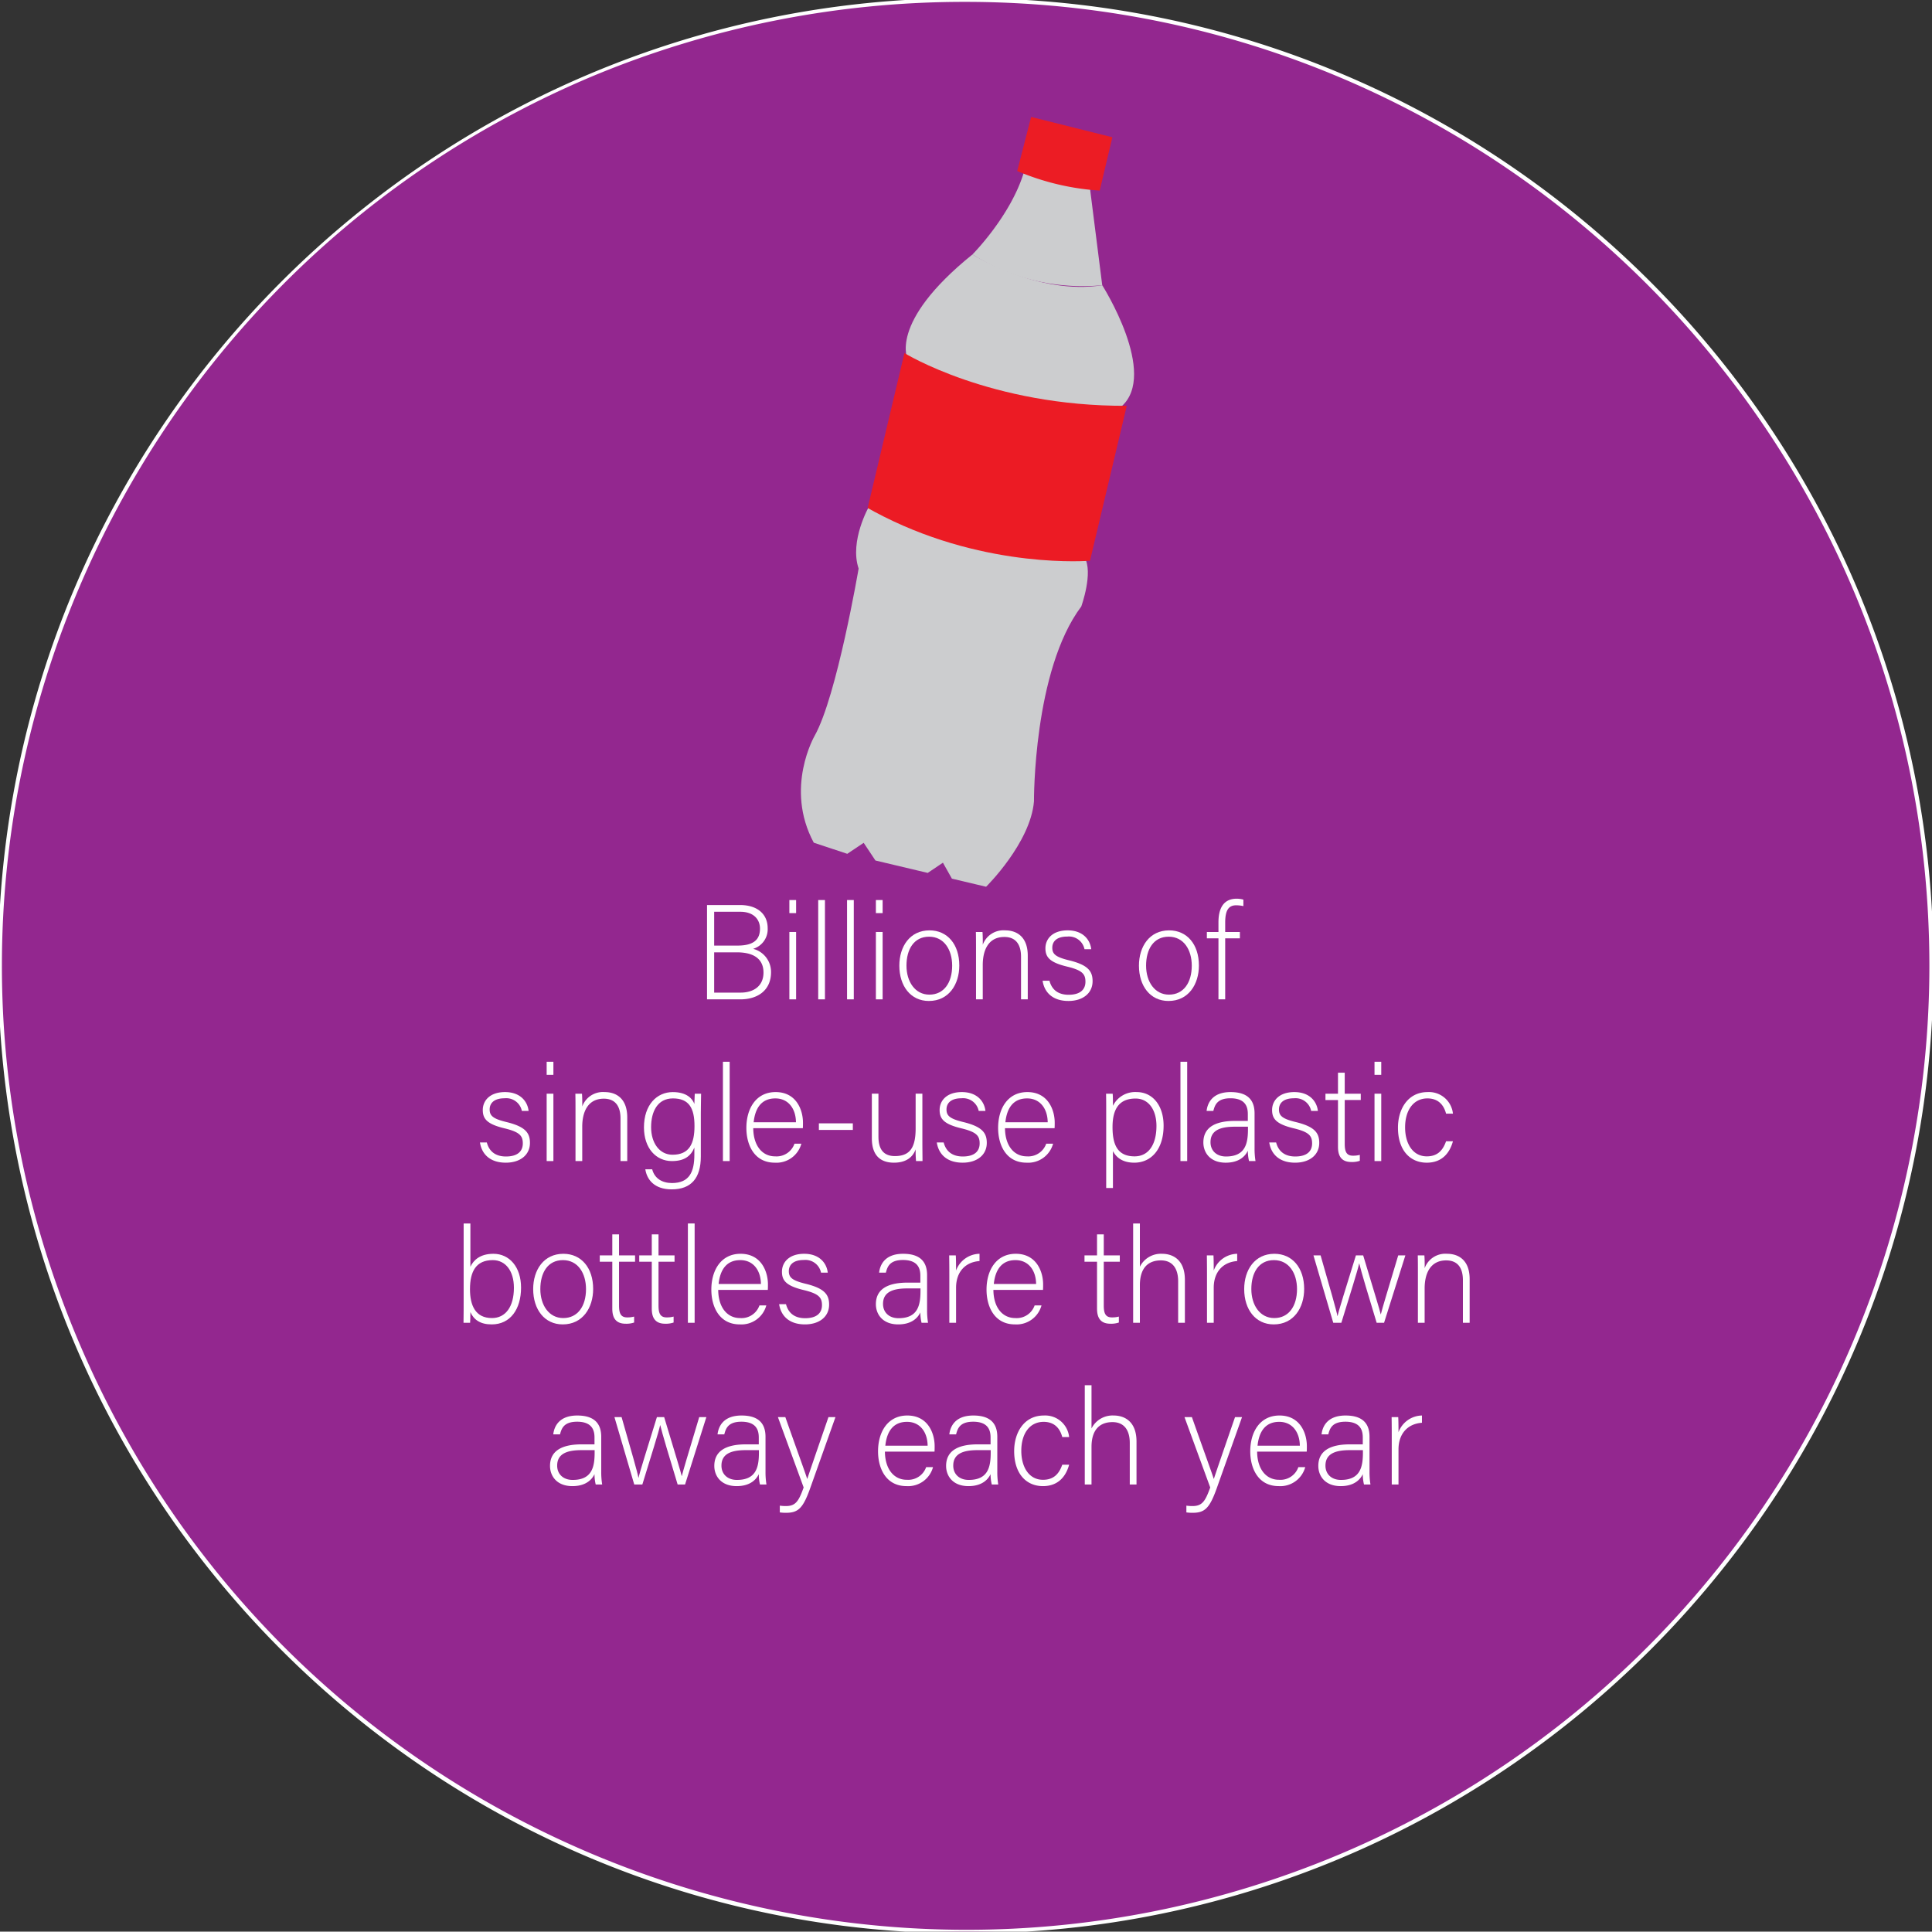 <svg id="Layer_1" data-name="Layer 1" xmlns="http://www.w3.org/2000/svg" viewBox="0 0 516.1 516.001"><rect x="0" y="0" width="516.1" height="516.001" fill="#333333" stroke="none"/><defs><style>.cls-1{fill:#93278f;}.cls-2{fill:#fff;}.cls-3{fill:#2e3192;}.cls-4{fill:#cccdcf;}.cls-5{fill:#ec1b24;}.cls-6{fill:#ec1c24;}</style></defs><title>soda2</title><path class="cls-1" d="M258,515.999c-142.5,0-258-115.5-258-258a257.961,257.961,0,0,1,75.6-182.4c100.8-100.8,264.1-100.8,364.9,0s100.8,264.1,0,364.9A256.498,256.498,0,0,1,258,515.999Z"/><path class="cls-2" d="M258,.5C400.3.6,515.5,116,515.4,258.2a257.624,257.624,0,0,1-157.2,237C227.1,550.5,76.1,489,20.8,357.9-34.4,227,26.9,76,157.7,20.6A258.099,258.099,0,0,1,258,.5m0-1C115.2-.5-.5,115.2-.5,258S115.2,516.5,258,516.5,516.5,400.8,516.5,258,400.8-.5,258-.5Z"/><path class="cls-2" d="M188.871,241.762h8.783c4.823,0,7.415,2.556,7.415,6.191a5.445,5.445,0,0,1-3.888,5.508,6.37,6.37,0,0,1,4.788,6.227c0,5.04-3.78,7.271-8.171,7.271h-8.928Zm8.136,10.835c4.355,0,6.011-1.62,6.011-4.535,0-2.483-1.728-4.5-5.255-4.5h-6.983v9.035Zm-6.228,12.562h7.091c3.312,0,6.084-1.656,6.084-5.363,0-3.203-2.052-5.399-7.128-5.399H190.779Z"/><path class="cls-2" d="M210.867,240.431h1.8v3.491h-1.8Zm0,8.53h1.8v17.998h-1.8Z"/><path class="cls-2" d="M218.571,266.959V240.431h1.8V266.959Z"/><path class="cls-2" d="M226.274,266.959V240.431h1.8V266.959Z"/><path class="cls-2" d="M233.979,240.431h1.8v3.491h-1.8Zm0,8.53h1.8v17.998h-1.8Z"/><path class="cls-2" d="M256.26,257.924c0,5.004-2.771,9.467-8.135,9.467-4.859,0-7.883-3.995-7.883-9.431,0-5.147,2.844-9.431,8.062-9.431C253.093,248.529,256.26,252.272,256.26,257.924Zm-14.11.036c0,4.283,2.304,7.739,6.119,7.739,3.888,0,6.084-3.204,6.084-7.739,0-4.247-2.16-7.739-6.155-7.739C244.094,250.221,242.149,253.641,242.149,257.96Z"/><path class="cls-2" d="M260.726,253.497c0-1.584,0-3.096-.036-4.536h1.764c.072.576.108,2.916.072,3.42a5.878,5.878,0,0,1,5.976-3.852c3.203,0,6.047,1.8,6.047,6.768V266.959h-1.8V255.584c0-3.203-1.332-5.291-4.463-5.291-4.284,0-5.76,3.563-5.76,7.487V266.959h-1.8Z"/><path class="cls-2" d="M280.346,261.991c.612,2.34,2.268,3.744,5.111,3.744,3.204,0,4.5-1.476,4.5-3.492,0-2.052-.864-3.06-4.896-4.031-4.644-1.115-5.796-2.52-5.796-4.896,0-2.483,1.872-4.787,5.939-4.787s6.012,2.483,6.3,5.039h-1.8a4.242,4.242,0,0,0-4.571-3.383c-3.132,0-4.032,1.547-4.032,2.987,0,1.655.864,2.483,4.428,3.348,5.075,1.224,6.335,2.88,6.335,5.579,0,3.275-2.663,5.291-6.443,5.291-4.104,0-6.407-2.159-6.911-5.399Z"/><path class="cls-2" d="M320.268,257.924c0,5.004-2.772,9.467-8.136,9.467-4.859,0-7.883-3.995-7.883-9.431,0-5.147,2.844-9.431,8.062-9.431C317.1,248.529,320.268,252.272,320.268,257.924Zm-14.111.036c0,4.283,2.304,7.739,6.119,7.739,3.888,0,6.084-3.204,6.084-7.739,0-4.247-2.16-7.739-6.155-7.739C308.101,250.221,306.156,253.641,306.156,257.96Z"/><path class="cls-2" d="M325.489,266.959V250.653h-3.096v-1.692h3.096v-2.556c0-3.023.863-6.335,4.896-6.335a6.752,6.752,0,0,1,1.764.252v1.728a8.968,8.968,0,0,0-1.944-.216c-2.123,0-2.915,1.512-2.915,4.644v2.483h3.923v1.692h-3.923V266.959Z"/><path class="cls-2" d="M130.048,305.191c.612,2.34,2.268,3.744,5.111,3.744,3.204,0,4.5-1.476,4.5-3.492,0-2.052-.864-3.06-4.896-4.031-4.644-1.115-5.796-2.52-5.796-4.896,0-2.483,1.872-4.787,5.939-4.787s6.012,2.483,6.3,5.039h-1.8a4.242,4.242,0,0,0-4.571-3.383c-3.132,0-4.032,1.547-4.032,2.987,0,1.655.864,2.483,4.428,3.348,5.075,1.224,6.335,2.88,6.335,5.579,0,3.275-2.663,5.291-6.443,5.291-4.104,0-6.407-2.159-6.911-5.399Z"/><path class="cls-2" d="M146.031,283.631h1.8v3.491h-1.8Zm0,8.53h1.8v17.998h-1.8Z"/><path class="cls-2" d="M153.735,296.697c0-1.584,0-3.096-.036-4.536h1.764c.072.576.108,2.916.072,3.42a5.878,5.878,0,0,1,5.975-3.852c3.204,0,6.048,1.8,6.048,6.768v11.662h-1.8v-11.375c0-3.203-1.332-5.291-4.464-5.291-4.283,0-5.759,3.563-5.759,7.487v9.179h-1.8Z"/><path class="cls-2" d="M187.213,308.936c0,5.759-2.556,8.782-7.775,8.782-4.679,0-6.623-2.627-7.055-5.363h1.836c.647,2.484,2.699,3.672,5.291,3.672,4.68,0,5.976-3.023,5.976-7.595v-1.872c-.972,2.34-2.736,3.6-6.012,3.6-4.211,0-7.451-3.42-7.451-8.999,0-6.047,3.456-9.431,7.703-9.431,3.672,0,5.256,1.728,5.76,3.168.036-1.044.071-2.304.107-2.736h1.692c0,.648-.072,3.492-.072,5.22Zm-13.282-7.848c0,4.284,2.268,7.38,5.724,7.38,4.499,0,5.867-2.988,5.867-7.667,0-4.752-1.44-7.38-5.76-7.38C175.622,293.421,173.931,296.984,173.931,301.088Z"/><path class="cls-2" d="M193.118,310.159V283.631H194.918v26.528Z"/><path class="cls-2" d="M201.218,301.376c.036,4.644,2.376,7.523,5.831,7.523a5.068,5.068,0,0,0,5.184-3.384h1.836a6.9,6.9,0,0,1-7.091,5.075c-5.472,0-7.596-4.715-7.596-9.286,0-5.147,2.556-9.575,7.812-9.575,5.543,0,7.307,4.787,7.307,8.171,0,.504,0,1.008-.036,1.476Zm11.411-1.584c-.036-3.563-1.98-6.371-5.508-6.371-3.707,0-5.399,2.592-5.795,6.371Z"/><path class="cls-2" d="M227.82,300.08v1.764H218.75v-1.764Z"/><path class="cls-2" d="M246.396,304.904c0,1.764.036,4.571.036,5.255H244.704a28.825,28.825,0,0,1-.108-3.132c-.756,2.124-2.592,3.563-5.795,3.563-2.592,0-5.903-1.008-5.903-6.515v-11.915h1.764v11.482c0,2.628.828,5.184,4.392,5.184,4.031,0,5.543-2.268,5.543-7.415v-9.251h1.8Z"/><path class="cls-2" d="M252.085,305.191c.612,2.34,2.268,3.744,5.111,3.744,3.204,0,4.5-1.476,4.5-3.492,0-2.052-.864-3.06-4.896-4.031-4.644-1.115-5.796-2.52-5.796-4.896,0-2.483,1.872-4.787,5.939-4.787s6.012,2.483,6.3,5.039h-1.8a4.242,4.242,0,0,0-4.571-3.383c-3.132,0-4.032,1.547-4.032,2.987,0,1.655.864,2.483,4.428,3.348,5.075,1.224,6.335,2.88,6.335,5.579,0,3.275-2.663,5.291-6.443,5.291-4.104,0-6.407-2.159-6.911-5.399Z"/><path class="cls-2" d="M268.465,301.376c.036,4.644,2.375,7.523,5.831,7.523a5.069,5.069,0,0,0,5.184-3.384h1.835a6.9,6.9,0,0,1-7.091,5.075c-5.471,0-7.595-4.715-7.595-9.286,0-5.147,2.556-9.575,7.811-9.575,5.544,0,7.308,4.787,7.308,8.171,0,.504,0,1.008-.036,1.476Zm11.41-1.584c-.036-3.563-1.979-6.371-5.507-6.371-3.708,0-5.399,2.592-5.796,6.371Z"/><path class="cls-2" d="M297.301,307.495v9.863H295.501V296.589c0-1.476,0-3.06-.036-4.428h1.764c.072.685.072,1.764.072,3.24a6.611,6.611,0,0,1,6.335-3.672c4.247,0,7.199,3.563,7.199,8.963,0,6.479-3.456,9.898-7.812,9.898C299.856,310.591,298.2,309.188,297.301,307.495Zm11.626-6.73c0-4.176-2.016-7.308-5.579-7.308-4.355,0-6.155,2.736-6.155,7.631,0,4.824,1.404,7.812,5.903,7.812C306.839,308.899,308.927,305.731,308.927,300.765Z"/><path class="cls-2" d="M315.336,310.159V283.631h1.8v26.528Z"/><path class="cls-2" d="M335.135,306.739a20.643,20.643,0,0,0,.252,3.42h-1.728a11.858,11.858,0,0,1-.324-2.771c-.611,1.332-2.195,3.203-5.903,3.203-4.175,0-5.975-2.699-5.975-5.399,0-3.959,3.06-5.759,8.459-5.759H333.335v-1.836c0-1.8-.54-4.211-4.644-4.211-3.635,0-4.175,1.907-4.571,3.383h-1.8c.216-1.979,1.44-5.039,6.407-5.039,4.104,0,6.407,1.728,6.407,5.688Zm-1.764-5.759h-3.527c-3.995,0-6.479,1.044-6.479,4.14,0,2.268,1.62,3.815,4.14,3.815,5.147,0,5.867-3.42,5.867-7.308Z"/><path class="cls-2" d="M340.896,305.191c.612,2.34,2.269,3.744,5.111,3.744,3.204,0,4.5-1.476,4.5-3.492,0-2.052-.864-3.06-4.896-4.031-4.644-1.115-5.795-2.52-5.795-4.896,0-2.483,1.871-4.787,5.938-4.787,4.068,0,6.012,2.483,6.3,5.039h-1.8a4.242,4.242,0,0,0-4.571-3.383c-3.132,0-4.031,1.547-4.031,2.987,0,1.655.863,2.483,4.427,3.348,5.075,1.224,6.335,2.88,6.335,5.579,0,3.275-2.663,5.291-6.442,5.291-4.104,0-6.407-2.159-6.911-5.399Z"/><path class="cls-2" d="M354.073,292.161h3.348V286.546h1.8v5.615h4.283v1.692H359.221v11.698c0,2.016.432,3.168,2.159,3.168a6.783,6.783,0,0,0,1.872-.217v1.584a6.317,6.317,0,0,1-2.231.324c-2.304,0-3.6-1.151-3.6-4.031V293.854h-3.348Z"/><path class="cls-2" d="M367.176,283.631h1.8v3.491h-1.8Zm0,8.53h1.8v17.998h-1.8Z"/><path class="cls-2" d="M388.126,304.868c-.864,3.167-2.952,5.723-6.983,5.723-4.499,0-7.703-3.348-7.703-9.358,0-4.932,2.628-9.503,7.919-9.503a6.436,6.436,0,0,1,6.768,5.76H386.29c-.54-2.088-1.908-4.068-4.968-4.068-3.815,0-5.975,3.24-5.975,7.739,0,4.283,2.016,7.739,5.795,7.739,2.628,0,4.212-1.332,5.147-4.031Z"/><path class="cls-2" d="M123.856,326.83h1.8v11.554c.863-1.799,2.627-3.455,6.155-3.455,4.247,0,7.379,3.491,7.379,9.035,0,5.687-2.808,9.826-7.848,9.826-3.023,0-4.751-1.224-5.687-3.275,0,1.152-.036,2.34-.072,2.844h-1.764c.036-2.052.036-4.104.036-6.155ZM137.282,344c0-4.5-2.231-7.38-5.651-7.38-4.499,0-6.083,3.06-6.083,7.775,0,4.247,1.404,7.703,5.867,7.703C135.051,352.099,137.282,349.075,137.282,344Z"/><path class="cls-2" d="M158.45,344.323c0,5.004-2.771,9.467-8.135,9.467-4.859,0-7.884-3.995-7.884-9.431,0-5.147,2.844-9.431,8.063-9.431C155.282,334.929,158.45,338.672,158.45,344.323Zm-14.11.036c0,4.283,2.304,7.739,6.119,7.739,3.888,0,6.083-3.204,6.083-7.739,0-4.247-2.159-7.739-6.155-7.739C146.283,336.62,144.34,340.04,144.34,344.359Z"/><path class="cls-2" d="M160.216,335.36h3.348v-5.615h1.8v5.615h4.283v1.692h-4.283V348.751c0,2.016.432,3.168,2.159,3.168a6.783,6.783,0,0,0,1.872-.217v1.584a6.32,6.32,0,0,1-2.231.324c-2.304,0-3.6-1.151-3.6-4.031V337.053h-3.348Z"/><path class="cls-2" d="M170.763,335.36h3.348v-5.615h1.8v5.615h4.283v1.692h-4.283V348.751c0,2.016.432,3.168,2.16,3.168a6.772,6.772,0,0,0,1.871-.217v1.584a6.317,6.317,0,0,1-2.231.324c-2.304,0-3.6-1.151-3.6-4.031V337.053H170.763Z"/><path class="cls-2" d="M183.759,353.358V326.83h1.8V353.358Z"/><path class="cls-2" d="M191.858,344.575c.036,4.644,2.375,7.523,5.831,7.523a5.069,5.069,0,0,0,5.184-3.384h1.835a6.9,6.9,0,0,1-7.091,5.075c-5.471,0-7.595-4.715-7.595-9.286,0-5.147,2.556-9.575,7.811-9.575,5.544,0,7.308,4.787,7.308,8.171,0,.504,0,1.008-.036,1.476Zm11.41-1.584c-.036-3.563-1.979-6.371-5.507-6.371-3.708,0-5.399,2.592-5.796,6.371Z"/><path class="cls-2" d="M209.966,348.391c.612,2.34,2.268,3.744,5.111,3.744,3.204,0,4.5-1.476,4.5-3.492,0-2.052-.864-3.06-4.896-4.031-4.644-1.115-5.796-2.52-5.796-4.896,0-2.483,1.872-4.787,5.939-4.787s6.012,2.483,6.3,5.039h-1.8a4.242,4.242,0,0,0-4.571-3.383c-3.132,0-4.032,1.547-4.032,2.987,0,1.655.864,2.483,4.428,3.348,5.075,1.224,6.335,2.88,6.335,5.579,0,3.275-2.663,5.291-6.443,5.291-4.104,0-6.407-2.159-6.911-5.399Z"/><path class="cls-2" d="M247.655,349.938a20.502,20.502,0,0,0,.253,3.42h-1.729a11.821,11.821,0,0,1-.323-2.771c-.612,1.332-2.196,3.203-5.903,3.203-4.176,0-5.976-2.699-5.976-5.399,0-3.959,3.06-5.759,8.459-5.759h3.42V340.796c0-1.8-.54-4.211-4.644-4.211-3.636,0-4.176,1.907-4.571,3.383h-1.8c.216-1.979,1.439-5.039,6.407-5.039,4.103,0,6.406,1.728,6.406,5.688Zm-1.764-5.759h-3.527c-3.995,0-6.479,1.044-6.479,4.14,0,2.268,1.62,3.815,4.14,3.815,5.147,0,5.867-3.42,5.867-7.308Z"/><path class="cls-2" d="M253.597,340.256c0-3.023-.036-4.319-.036-4.896h1.764c.036.576.072,1.729.072,4.032a6.818,6.818,0,0,1,6.264-4.464v1.943c-3.744.252-6.264,2.844-6.264,7.128v9.358h-1.8Z"/><path class="cls-2" d="M265.369,344.575c.036,4.644,2.375,7.523,5.831,7.523a5.069,5.069,0,0,0,5.184-3.384h1.835a6.9,6.9,0,0,1-7.091,5.075c-5.471,0-7.595-4.715-7.595-9.286,0-5.147,2.556-9.575,7.811-9.575,5.544,0,7.308,4.787,7.308,8.171,0,.504,0,1.008-.036,1.476Zm11.41-1.584c-.036-3.563-1.98-6.371-5.507-6.371-3.708,0-5.399,2.592-5.796,6.371Z"/><path class="cls-2" d="M289.705,335.36h3.348v-5.615h1.8v5.615h4.283v1.692h-4.283V348.751c0,2.016.432,3.168,2.159,3.168a6.783,6.783,0,0,0,1.872-.217v1.584a6.321,6.321,0,0,1-2.231.324c-2.304,0-3.6-1.151-3.6-4.031V337.053h-3.348Z"/><path class="cls-2" d="M304.5,326.83v11.554a6.278,6.278,0,0,1,5.939-3.455c2.556,0,6.083,1.296,6.083,6.983V353.358h-1.8V342.271c0-3.563-1.619-5.579-4.607-5.579-3.563,0-5.615,2.196-5.615,6.623v10.043h-1.8V326.83Z"/><path class="cls-2" d="M322.428,340.256c0-3.023-.035-4.319-.035-4.896h1.764c.036.576.071,1.729.071,4.032a6.818,6.818,0,0,1,6.264-4.464v1.943c-3.743.252-6.264,2.844-6.264,7.128v9.358h-1.8Z"/><path class="cls-2" d="M348.383,344.323c0,5.004-2.772,9.467-8.136,9.467-4.859,0-7.883-3.995-7.883-9.431,0-5.147,2.844-9.431,8.063-9.431C345.215,334.929,348.383,338.672,348.383,344.323Zm-14.11.036c0,4.283,2.304,7.739,6.119,7.739,3.888,0,6.083-3.204,6.083-7.739,0-4.247-2.16-7.739-6.155-7.739C336.216,336.62,334.272,340.04,334.272,344.359Z"/><path class="cls-2" d="M352.775,335.36c2.664,9.287,4.212,14.614,4.5,16.198h.036c.287-1.439,2.087-7.091,4.895-16.198h1.944c3.348,11.123,4.355,14.326,4.68,15.73h.035c.504-1.979,1.332-4.68,4.644-15.73h1.908l-5.688,17.998H367.75c-1.944-6.371-4.283-14.183-4.644-15.838h-.036c-.359,1.764-2.411,8.207-4.751,15.838h-2.16l-5.291-17.998Z"/><path class="cls-2" d="M378.768,339.896c0-1.584,0-3.096-.035-4.536h1.764c.071.576.107,2.916.071,3.42a5.879,5.879,0,0,1,5.976-3.852c3.204,0,6.047,1.8,6.047,6.768V353.358H390.791v-11.375c0-3.203-1.332-5.291-4.464-5.291-4.283,0-5.76,3.563-5.76,7.487v9.179h-1.8Z"/><path class="cls-2" d="M160.609,393.139a20.504,20.504,0,0,0,.253,3.42h-1.729a11.822,11.822,0,0,1-.323-2.771c-.612,1.332-2.196,3.203-5.903,3.203-4.176,0-5.976-2.699-5.976-5.399,0-3.959,3.06-5.759,8.459-5.759h3.42v-1.836c0-1.8-.54-4.211-4.644-4.211-3.636,0-4.176,1.907-4.571,3.383h-1.8c.216-1.979,1.439-5.039,6.407-5.039,4.103,0,6.406,1.728,6.406,5.688Zm-1.764-5.759h-3.527c-3.995,0-6.479,1.044-6.479,4.14,0,2.268,1.62,3.815,4.14,3.815,5.147,0,5.867-3.42,5.867-7.308Z"/><path class="cls-2" d="M166.048,378.561c2.663,9.287,4.211,14.614,4.499,16.198h.036c.288-1.439,2.088-7.091,4.896-16.198h1.943c3.348,11.123,4.355,14.326,4.68,15.73h.036c.504-1.98,1.332-4.68,4.644-15.73h1.907l-5.688,17.998h-1.98c-1.943-6.371-4.283-14.183-4.644-15.838h-.036c-.359,1.764-2.411,8.207-4.751,15.838h-2.16l-5.291-17.998Z"/><path class="cls-2" d="M204.493,393.139a20.503,20.503,0,0,0,.253,3.42h-1.729a11.822,11.822,0,0,1-.323-2.771c-.612,1.332-2.196,3.203-5.903,3.203-4.176,0-5.976-2.699-5.976-5.399,0-3.959,3.06-5.759,8.459-5.759h3.42v-1.836c0-1.8-.54-4.211-4.644-4.211-3.636,0-4.176,1.907-4.571,3.383h-1.8c.216-1.979,1.439-5.039,6.407-5.039,4.103,0,6.406,1.728,6.406,5.688Zm-1.764-5.759h-3.527c-3.995,0-6.479,1.044-6.479,4.14,0,2.268,1.62,3.815,4.14,3.815,5.147,0,5.867-3.42,5.867-7.308Z"/><path class="cls-2" d="M209.788,378.561c3.635,10.295,5.219,14.542,5.831,16.486h.036c.72-2.196,2.159-6.371,5.651-16.486h1.871l-6.767,19.042c-1.908,5.327-3.204,6.515-6.443,6.515a11.962,11.962,0,0,1-1.656-.107V402.21a11.807,11.807,0,0,0,1.62.107c2.592,0,3.42-1.26,4.751-4.967l-6.875-18.79Z"/><path class="cls-2" d="M236.391,387.775c.036,4.644,2.376,7.523,5.831,7.523a5.068,5.068,0,0,0,5.184-3.384h1.836a6.9,6.9,0,0,1-7.091,5.075c-5.472,0-7.596-4.715-7.596-9.286,0-5.147,2.556-9.575,7.812-9.575,5.543,0,7.307,4.787,7.307,8.171,0,.504,0,1.008-.036,1.476Zm11.411-1.583c-.036-3.564-1.98-6.372-5.508-6.372-3.707,0-5.399,2.592-5.795,6.372Z"/><path class="cls-2" d="M266.413,393.139a20.533,20.533,0,0,0,.252,3.42H264.938a11.801,11.801,0,0,1-.324-2.771c-.612,1.332-2.195,3.203-5.903,3.203-4.176,0-5.976-2.699-5.976-5.399,0-3.959,3.06-5.759,8.459-5.759h3.42v-1.836c0-1.8-.54-4.211-4.644-4.211-3.636,0-4.176,1.907-4.571,3.383h-1.8c.216-1.979,1.439-5.039,6.407-5.039,4.104,0,6.407,1.728,6.407,5.688Zm-1.764-5.759h-3.527c-3.996,0-6.479,1.044-6.479,4.14,0,2.268,1.62,3.815,4.14,3.815,5.147,0,5.867-3.42,5.867-7.308Z"/><path class="cls-2" d="M285.601,391.268c-.863,3.167-2.951,5.723-6.982,5.723-4.5,0-7.703-3.348-7.703-9.358,0-4.932,2.628-9.503,7.919-9.503a6.434,6.434,0,0,1,6.767,5.759h-1.835c-.54-2.087-1.908-4.067-4.968-4.067-3.815,0-5.976,3.24-5.976,7.739,0,4.283,2.017,7.739,5.796,7.739,2.627,0,4.211-1.332,5.147-4.031Z"/><path class="cls-2" d="M291.578,370.03V381.585a6.277,6.277,0,0,1,5.939-3.456c2.556,0,6.083,1.296,6.083,6.983v11.446h-1.8V385.472c0-3.563-1.619-5.579-4.607-5.579-3.563,0-5.615,2.196-5.615,6.623v10.043h-1.8V370.03Z"/><path class="cls-2" d="M318.397,378.561c3.636,10.295,5.22,14.542,5.832,16.486h.035c.721-2.196,2.16-6.371,5.651-16.486h1.872l-6.768,19.042c-1.907,5.327-3.203,6.515-6.442,6.515a11.962,11.962,0,0,1-1.656-.107V402.21a11.807,11.807,0,0,0,1.62.107c2.592,0,3.419-1.26,4.751-4.967l-6.875-18.79Z"/><path class="cls-2" d="M335.821,387.775c.036,4.644,2.376,7.523,5.831,7.523a5.069,5.069,0,0,0,5.184-3.384h1.836a6.901,6.901,0,0,1-7.092,5.075c-5.471,0-7.595-4.715-7.595-9.286,0-5.147,2.556-9.575,7.812-9.575,5.543,0,7.307,4.787,7.307,8.171,0,.504,0,1.008-.036,1.476Zm11.41-1.583c-.036-3.564-1.98-6.372-5.507-6.372-3.708,0-5.399,2.592-5.795,6.372Z"/><path class="cls-2" d="M365.843,393.139a20.642,20.642,0,0,0,.252,3.42h-1.728a11.856,11.856,0,0,1-.324-2.771c-.611,1.332-2.195,3.203-5.903,3.203-4.175,0-5.975-2.699-5.975-5.399,0-3.959,3.06-5.759,8.459-5.759h3.419v-1.836c0-1.8-.54-4.211-4.644-4.211-3.635,0-4.175,1.907-4.571,3.383h-1.8c.216-1.979,1.44-5.039,6.407-5.039,4.104,0,6.407,1.728,6.407,5.688Zm-1.764-5.759h-3.527c-3.995,0-6.479,1.044-6.479,4.14,0,2.268,1.62,3.815,4.14,3.815,5.147,0,5.867-3.42,5.867-7.308Z"/><path class="cls-2" d="M371.784,383.456c0-3.023-.035-4.319-.035-4.896h1.764c.036.576.071,1.729.071,4.032a6.818,6.818,0,0,1,6.264-4.464v1.943c-3.743.252-6.264,2.844-6.264,7.128v9.358h-1.8Z"/><path class="cls-3" d="M-207.893,943.062c-142.5,0-258-115.5-258-258a257.961,257.961,0,0,1,75.6-182.4c100.8-100.8,264.1-100.8,364.9,0s100.8,264.1,0,364.9A256.498,256.498,0,0,1-207.893,943.062Z"/><path class="cls-4" d="M232.18,135.227s-5.315,9.242-2.814,16.648c0,0-5.819,34.102-11.722,44.624,0,0-8.139,13.966-.258,28.609l8.946,2.974,4.386-2.934,3.139,4.719,13.974,3.315,4.054-2.729,2.396,4.259,9.137,2.168s11.851-11.666,12.789-22.798c0,0-.22-34.968,12.637-52.072,0,0,3.306-9.151.847-13.141S232.18,135.227,232.18,135.227Z"/><path class="cls-4" d="M242.563,96.246s-5.612-9.847,17.211-28.277c0,0,17.55,10.976,34.667,8.224,0,0,15.091,23.735,5.08,32.43S242.563,96.246,242.563,96.246Z"/><path class="cls-5" d="M241.602,94.315S264.618,108.575,300.993,108.405l-9.818,41.386s-27.058,2.33-55.15-11.827q-1.177-.593-2.356-1.225-.943-.506-1.886-1.038Z"/><path class="cls-4" d="M259.774,67.969s10.061-10.103,13.673-21.736a116.206,116.206,0,0,0,17.737,4.208l3.258,25.753A55.27,55.27,0,0,1,259.774,67.969Z"/><path class="cls-6" d="M271.732,45.684a67.049,67.049,0,0,0,22.037,5.228l3.379-14.243-21.704-5.433Z"/></svg>